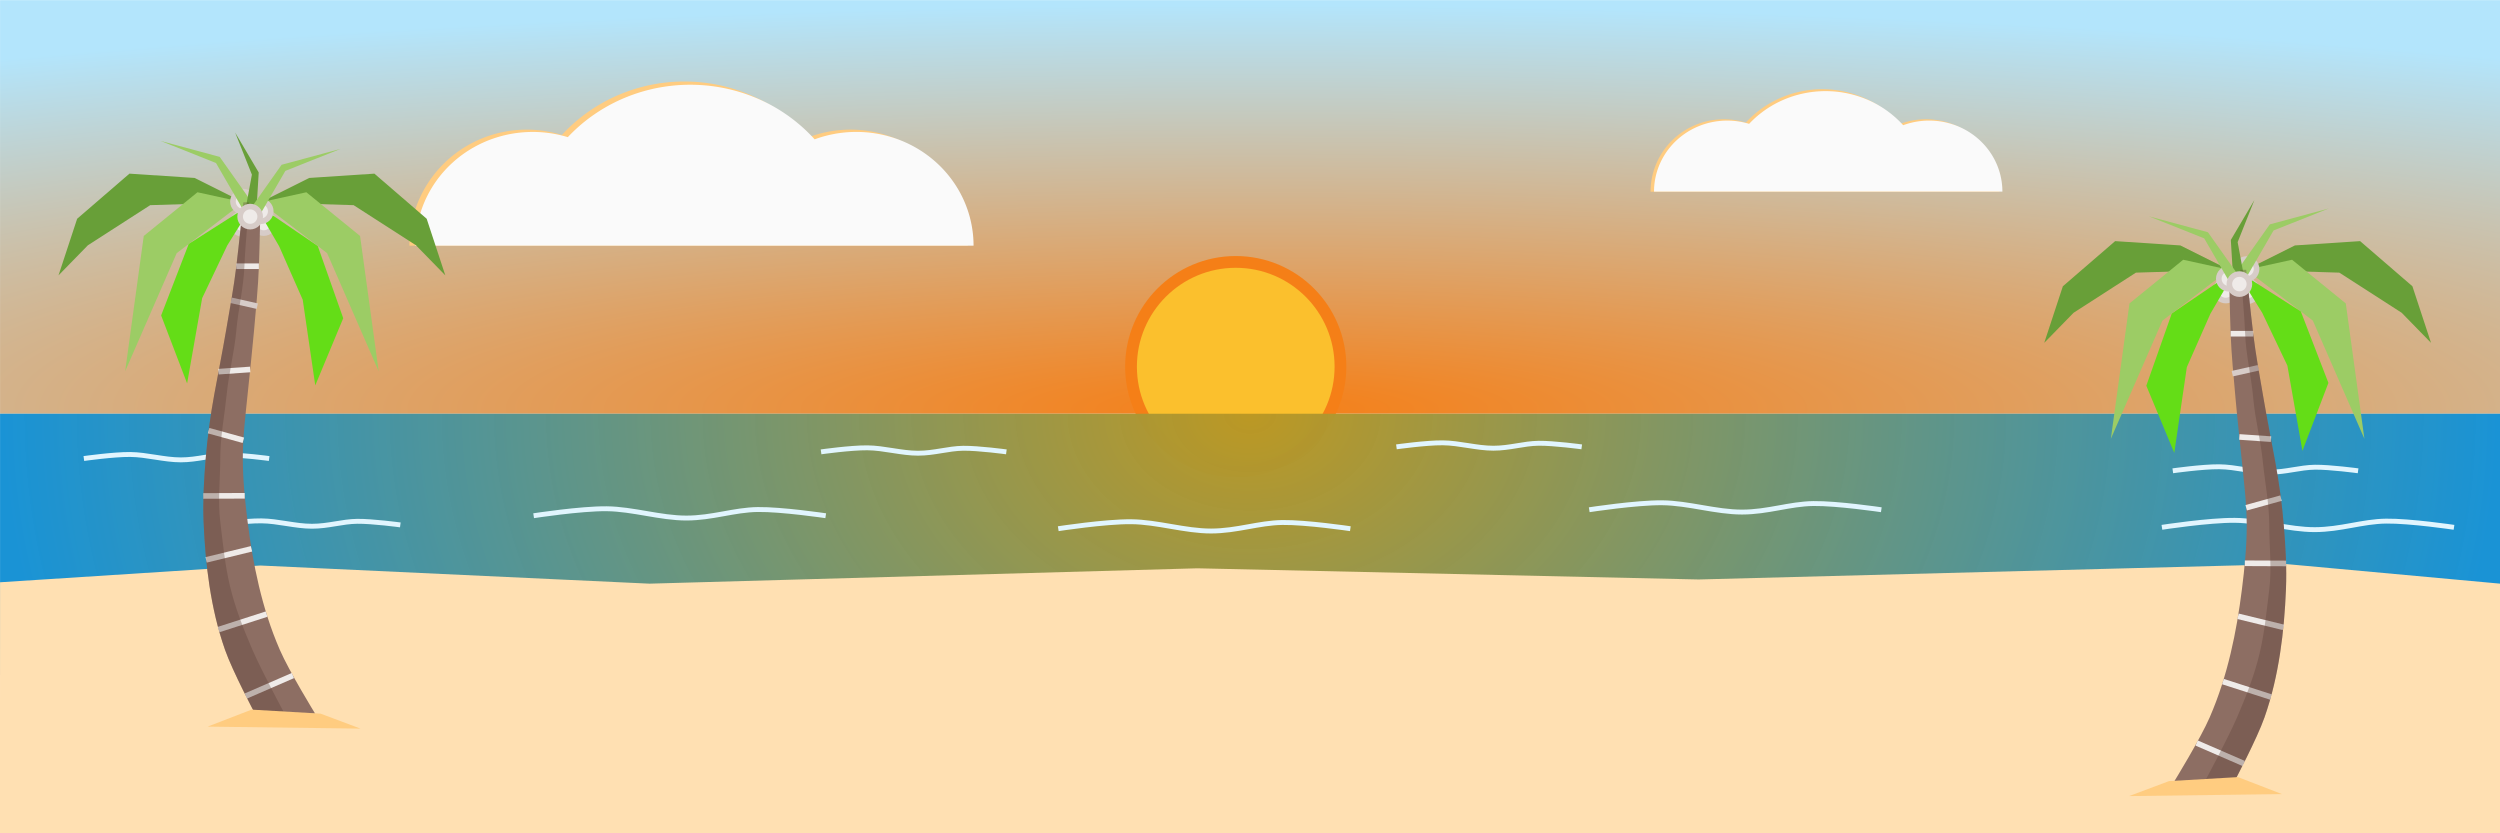 <?xml version="1.0" encoding="UTF-8" standalone="no"?>
<svg
        xmlns:dc="http://purl.org/dc/elements/1.1/"
        xmlns:cc="http://creativecommons.org/ns#"
        xmlns:rdf="http://www.w3.org/1999/02/22-rdf-syntax-ns#"
        xmlns:svg="http://www.w3.org/2000/svg"
        xmlns="http://www.w3.org/2000/svg"
        xmlns:sodipodi="http://sodipodi.sourceforge.net/DTD/sodipodi-0.dtd"
        xmlns:inkscape="http://www.inkscape.org/namespaces/inkscape"
        width="2400"
        height="800"
        version="1.1"
        viewBox="0 0 2250 750"
        id="svg4818"
        sodipodi:docname="plage_anim.svg"
        inkscape:version="0.92.1 r15371">
    <sodipodi:namedview
            pagecolor="#ffffff"
            bordercolor="#666666"
            borderopacity="1"
            objecttolerance="10"
            gridtolerance="10"
            guidetolerance="10"
            inkscape:pageopacity="0"
            inkscape:pageshadow="2"
            inkscape:window-width="1536"
            inkscape:window-height="801"
            id="namedview4820"
            showgrid="false"
            units="px"
            inkscape:zoom="0.22431634"
            inkscape:cx="561.25984"
            inkscape:cy="396.85039"
            inkscape:window-x="-8"
            inkscape:window-y="-8"
            inkscape:window-maximized="1"
            inkscape:current-layer="svg4818"/>
    <defs
            id="defs4672">
        <radialGradient
                id="d"
                cx="527.96"
                cy="1005.5"
                r="526.18"
                gradientTransform="matrix(2.024,0,0,0.327,-535.1,-154.869)"
                gradientUnits="userSpaceOnUse">
            <stop
                    stop-color="#f57f17"
                    offset="0"
                    id="stop4659"/>
            <stop
                    stop-color="#b3e5fc"
                    offset="1"
                    id="stop4661"/>
        </radialGradient>
        <filter
                id="a"
                x="-0.033"
                y="-0.113"
                width="1.067"
                height="1.225"
                style="color-interpolation-filters:sRGB">
            <feGaussianBlur
                    stdDeviation="4.656"
                    id="feGaussianBlur4664"/>
        </filter>
        <radialGradient
                id="e"
                cx="526.18"
                cy="719.55"
                r="526.18"
                gradientTransform="matrix(1.01,0,0,0.745,4.2102128e-4,-359.925)"
                gradientUnits="userSpaceOnUse">
            <stop
                    stop-color="#bc9824"
                    offset="0"
                    id="stop4667"/>
            <stop
                    stop-color="#0288d1"
                    stop-opacity=".906"
                    offset="1"
                    id="stop4669"/>
        </radialGradient>
    </defs>
    <g
            id="g5700"
            transform="matrix(2.117,0,0,2.117,0.047,-837.496)">
        <g
                transform="translate(0,395.669)"
                id="g5508">
            <rect
                    style="fill:url(#d);stroke-width:0.694"
                    x="0"
                    id="rect4676"
                    height="175.83"
                    width="1062.95"
                    y="-0.004"/>
            <circle
                    style="fill:#fbc02d;stroke:#f57f17;stroke-width:5;stroke-linecap:round;stroke-linejoin:round"
                    id="circle4682"
                    r="44.52"
                    cy="155.806"
                    cx="525.33"/>
            <rect
                    style="fill:url(#e);stroke-width:0.694"
                    x="0"
                    id="rect4684"
                    height="111.086"
                    width="1062.95"
                    y="175.826"/>
            <path
                    style="fill:#ffe0b2;fill-rule:evenodd;stroke-width:0.821"
                    inkscape:connector-curvature="0"
                    id="path4686"
                    d="M 4.2102128e-4,247.474 110.618,240.35 l 165.472,7.717 232.922,-6.53 213.135,4.749 250.011,-6.53 90.749,8.311 V 354.327 H -0.042 Z"/>
            <path
                    style="fill:none;stroke:#e1f5fe;stroke-width:2.081"
                    inkscape:connector-curvature="0"
                    id="path4792"
                    d="m 226.842,219.188 c 0,0 19.924,-3.078 31.044,-2.967 11.12,0.111 22.871,3.972 33.932,3.956 11.061,-0.016 20.193,-3.491 30.322,-3.627 10.128,-0.136 28.878,2.638 28.878,2.638"/>
            <path
                    style="fill:none;stroke:#e1f5fe;stroke-width:2.081"
                    inkscape:connector-curvature="0"
                    id="path4794"
                    d="m 449.875,224.702 c 0,0 19.924,-3.078 31.044,-2.967 11.12,0.111 22.871,3.972 33.932,3.956 11.061,-0.016 20.193,-3.491 30.322,-3.627 10.128,-0.136 28.878,2.638 28.878,2.638"/>
            <path
                    style="fill:none;stroke:#e1f5fe;stroke-width:2.081"
                    inkscape:connector-curvature="0"
                    id="path4796"
                    d="m 675.606,216.645 c 0,0 19.924,-3.078 31.044,-2.967 11.12,0.111 22.871,3.972 33.932,3.956 11.061,-0.016 20.193,-3.491 30.322,-3.627 10.128,-0.136 28.878,2.638 28.878,2.638"/>
            <path
                    style="fill:none;stroke:#e1f5fe;stroke-width:2.081"
                    inkscape:connector-curvature="0"
                    id="path4798"
                    d="m 919.072,224.116 c 0,0 19.924,-3.078 31.044,-2.967 11.12,0.111 22.871,3.972 33.932,3.956 11.061,-0.016 20.193,-3.491 30.322,-3.627 10.129,-0.136 28.878,2.638 28.878,2.638"/>
            <path
                    style="fill:none;stroke:#e1f5fe;stroke-width:2.081"
                    inkscape:connector-curvature="0"
                    id="path4800"
                    d="m 923.698,200.088 c 0,0 12.64,-1.782 19.695,-1.718 7.055,0.064 14.51,2.3 21.528,2.291 7.017,-0.009 12.811,-2.021 19.237,-2.1 6.425,-0.079 18.321,1.527 18.321,1.527"/>
            <path
                    style="fill:none;stroke:#e1f5fe;stroke-width:2.081"
                    inkscape:connector-curvature="0"
                    id="path4802"
                    d="m 593.642,189.911 c 0,0 12.64,-1.782 19.695,-1.718 7.055,0.064 14.51,2.3 21.528,2.291 7.017,-0.009 12.811,-2.021 19.237,-2.1 6.425,-0.079 18.321,1.527 18.321,1.527"/>
            <path
                    style="fill:none;stroke:#e1f5fe;stroke-width:2.081"
                    inkscape:connector-curvature="0"
                    id="path4804"
                    d="m 349.035,192.035 c 0,0 12.64,-1.782 19.695,-1.718 7.055,0.064 14.51,2.3 21.528,2.291 7.017,-0.009 12.811,-2.021 19.237,-2.1 6.425,-0.079 18.321,1.527 18.321,1.527"/>
            <path
                    style="fill:none;stroke:#e1f5fe;stroke-width:2.081"
                    inkscape:connector-curvature="0"
                    id="path4806"
                    d="m 35.626,194.868 c 0,0 12.64,-1.782 19.695,-1.718 7.055,0.064 14.51,2.3 21.528,2.291 7.017,-0.009 12.811,-2.021 19.237,-2.1 6.425,-0.079 18.321,1.527 18.321,1.527"/>
            <path
                    style="fill:none;stroke:#e1f5fe;stroke-width:2.081"
                    inkscape:connector-curvature="0"
                    id="path4806-5"
                    d="m 91.386,223.089 c 0,0 12.64,-1.782 19.695,-1.718 7.055,0.064 14.51,2.3 21.528,2.291 7.017,-0.009 12.811,-2.021 19.237,-2.1 6.425,-0.079 18.321,1.527 18.321,1.527"/>
        </g>
        <g
                transform="translate(-116.071,377.812)"
                id="g5620">
            <path
                    style="fill:#ffcc80;filter:url(#a)"
                    inkscape:connector-curvature="0"
                    id="path4678"
                    d="m 887.85,286.99 a 99.279,99.279 0 0 0 -51.982,13.273 99.279,99.279 0 0 0 -23.629,19.031 70.201,70.201 0 0 0 -56.031,6.15 70.201,70.201 0 0 0 -35.102,60.797 h 333.88 a 70.201,70.201 0 0 0 -35.1,-60.797 70.201,70.201 0 0 0 -59.979,-4.805 99.279,99.279 0 0 0 -24.762,-20.377 99.279,99.279 0 0 0 -47.297,-13.273 z"
                    transform="matrix(0.444,0,0,0.439,497.59,-70.253)"/>
            <path
                    style="fill:#fafafa"
                    inkscape:connector-curvature="0"
                    id="path4680"
                    d="m 893.19,56.547 a 44.038,42.706 0 0 0 -23.058,5.71 44.038,42.706 0 0 0 -10.481,8.187 31.139,30.198 0 0 0 -24.854,2.646 31.139,30.198 0 0 0 -15.57,26.153 h 148.1 a 31.139,30.198 0 0 0 -15.569,-26.153 31.139,30.198 0 0 0 -26.605,-2.067 44.038,42.706 0 0 0 -10.984,-8.765 44.038,42.706 0 0 0 -20.98,-5.71 z"/>
        </g>
        <g
                transform="translate(20.923,399.636)"
                id="g5624">
            <path
                    style="fill:#ffcc80;filter:url(#a)"
                    inkscape:connector-curvature="0"
                    id="path4812"
                    d="m 887.85,286.99 a 99.279,99.279 0 0 0 -51.982,13.273 99.279,99.279 0 0 0 -23.629,19.031 70.201,70.201 0 0 0 -56.031,6.15 70.201,70.201 0 0 0 -35.102,60.797 h 333.88 a 70.201,70.201 0 0 0 -35.1,-60.797 70.201,70.201 0 0 0 -59.979,-4.805 99.279,99.279 0 0 0 -24.762,-20.377 99.279,99.279 0 0 0 -47.297,-13.273 z"
                    transform="matrix(0.711,0,0,0.703,-359.596,-171.113)"/>
            <path
                    style="fill:#fafafa"
                    inkscape:connector-curvature="0"
                    id="path4814"
                    d="m 274.174,32.017 a 70.549,68.416 0 0 0 -36.939,9.147 70.549,68.416 0 0 0 -16.791,13.115 49.886,48.377 0 0 0 -39.817,4.238 49.886,48.377 0 0 0 -24.944,41.897 h 237.26 a 49.886,48.377 0 0 0 -24.942,-41.897 49.886,48.377 0 0 0 -42.622,-3.311 70.549,68.416 0 0 0 -17.596,-14.042 70.549,68.416 0 0 0 -33.61,-9.147 z"/>
        </g>
        <g
                transform="translate(0,395.669)"
                id="g5479">
            <g
                    id="g4788"
                    transform="matrix(-0.342,0,0,0.342,366.824,-56.544)">
                <circle
                        style="fill:#efebe9;stroke:#d7ccc8;stroke-width:6.97;stroke-linecap:round;stroke-linejoin:round"
                        id="circle4740"
                        r="12.468"
                        cy="442.42"
                        cx="744.77"/>
                <circle
                        style="fill:#efebe9;stroke:#d7ccc8;stroke-width:6.97;stroke-linecap:round;stroke-linejoin:round"
                        id="circle4742"
                        r="12.468"
                        cy="443.31"
                        cx="771.48"/>
                <path
                        style="fill:#64dd17;fill-rule:evenodd"
                        inkscape:connector-curvature="0"
                        id="path4744"
                        d="m 757.34,416.77 -31.73,54.584 -29.263,66.37 -15.593,106.54 -34.77,-83.542 31.671,-89.779 z"/>
                <path
                        style="fill:#689f38;fill-rule:evenodd"
                        inkscape:connector-curvature="0"
                        id="path4746"
                        d="m 748.82,416.62 -115.75,3.562 -77.464,49.862 -36.506,37.396 23.15,-70.341 64.999,-56.095 81.026,5.342 z"/>
                <path
                        style="fill:#8d6e63;fill-rule:evenodd"
                        inkscape:connector-curvature="0"
                        id="path4748"
                        d="m 680.82,1052.4 c 0,0 32.411,-52.732 44,-79.468 11.589,-26.736 19.678,-52.926 26,-79.468 6.322,-26.542 10.671,-52.945 14,-79.468 3.329,-26.523 6,-52.903 6,-79.468 0,-26.565 -3.334,-52.97 -6,-79.468 -2.666,-26.498 -5.668,-52.96 -8,-79.468 -2.332,-26.508 -5,-52.976 -6,-79.468 -1,-26.492 -2,-79.468 -2,-79.468 h 21.369 c 0,0 5.452,52.976 8.678,79.468 3.226,26.492 8.122,52.96 12.678,79.468 4.556,26.508 9.787,52.97 14.678,79.468 4.891,26.498 8.458,52.903 10.678,79.468 2.22,26.565 3.784,52.945 2.678,79.468 -1.106,26.523 -3.222,52.926 -7.322,79.468 -4.1,26.542 -9.952,52.729 -19.322,79.468 -9.37,26.739 -37.322,79.468 -37.322,79.468 z"/>
                <path
                        style="fill:#9ccc65;fill-rule:evenodd"
                        inkscape:connector-curvature="0"
                        id="path4750"
                        d="m 748.82,416.62 -82.807,63.218 -64.108,146.91 23.15,-168.28 66.779,-54.314 z"/>
                <path
                        style="fill:#689f38;fill-rule:evenodd"
                        inkscape:connector-curvature="0"
                        id="path4752"
                        d="m 770.19,416.62 115.75,3.562 77.464,49.862 36.506,37.396 -23.15,-70.341 -64.999,-56.095 -81.026,5.342 z"/>
                <path
                        style="fill:#9ccc65;fill-rule:evenodd"
                        inkscape:connector-curvature="0"
                        id="path4754"
                        d="m 770.19,416.62 82.807,63.218 64.108,146.91 -23.15,-168.28 -66.779,-54.314 z"/>
                <path
                        style="fill:#64dd17;fill-rule:evenodd"
                        inkscape:connector-curvature="0"
                        id="path4756"
                        d="m 756.82,416.62 33.318,53.63 31.197,65.483 18.711,106.04 32.305,-84.526 -34.29,-88.812 z"/>
                <path
                        style="fill:#d7ccc8;fill-rule:evenodd;stroke:#d7ccc8;stroke-width:6.97"
                        inkscape:connector-curvature="0"
                        id="path4758"
                        d="m 752.84,545.74 32.317,-7.25"/>
                <path
                        style="fill:none;stroke:#efebe9;stroke-width:6.97"
                        inkscape:connector-curvature="0"
                        id="path4760"
                        d="m 801,627.16 -39.349,-2.74"/>
                <path
                        style="fill:none;stroke:#efebe9;stroke-width:6.97"
                        inkscape:connector-curvature="0"
                        id="path4762"
                        d="m 750.82,496.09 h 28.047"/>
                <path
                        style="fill:#efebe9;fill-rule:evenodd;stroke:#efebe9;stroke-width:6.97"
                        inkscape:connector-curvature="0"
                        id="path4764"
                        d="m 770.14,712.44 43.181,-11.948"/>
                <path
                        style="fill:none;stroke:#efebe9;stroke-width:6.97"
                        inkscape:connector-curvature="0"
                        id="path4766"
                        d="m 768.44,781.44 51.3,0.229"/>
                <path
                        style="fill:#efebe9;fill-rule:evenodd;stroke:#efebe9;stroke-width:6.97"
                        inkscape:connector-curvature="0"
                        id="path4768"
                        d="m 760.01,847.36 56.33,13.729"/>
                <path
                        style="fill:#efebe9;fill-rule:evenodd;stroke:#efebe9;stroke-width:6.97"
                        inkscape:connector-curvature="0"
                        id="path4770"
                        d="m 741.24,928.52 59.571,19.181"/>
                <path
                        style="fill:#efebe9;fill-rule:evenodd;stroke:#efebe9;stroke-width:6.97"
                        inkscape:connector-curvature="0"
                        id="path4772"
                        d="m 708.55,1004.9 58.422,25.404"/>
                <circle
                        style="fill:#efebe9;stroke:#d7ccc8;stroke-width:6.97;stroke-linecap:round;stroke-linejoin:round"
                        id="circle4774"
                        r="12.468"
                        cy="427.74"
                        cx="748.55"/>
                <circle
                        style="fill:#efebe9;stroke:#d7ccc8;stroke-width:6.97;stroke-linecap:round;stroke-linejoin:round"
                        id="circle4776"
                        r="12.468"
                        cy="415.71"
                        cx="770.59"/>
                <path
                        style="fill:#9ccc65;fill-rule:evenodd"
                        inkscape:connector-curvature="0"
                        id="path4778"
                        d="m 768.84,428.79 35.34,-61.027 68.805,-27.423 -73.447,19.824 -44.458,62.84 z"/>
                <path
                        style="fill:#689f38;fill-rule:evenodd"
                        inkscape:connector-curvature="0"
                        id="path4780"
                        d="m 768.63,431.55 -9.105,-49.293 20.829,-52.352 -29.307,49.631 3.386,56.621 z"/>
                <path
                        style="opacity:0.339;fill:#5d4037;fill-rule:evenodd"
                        inkscape:connector-curvature="0"
                        id="path4782"
                        d="m 718.82,1052.4 c 0,0 28.411,-52.732 40,-79.468 11.589,-26.736 21.678,-52.926 28,-79.468 6.322,-26.542 8.671,-52.945 12,-79.468 3.329,-26.523 0,-52.903 0,-79.468 0,-26.565 -5.334,-52.97 -8,-79.468 -2.666,-26.498 -9.668,-52.96 -12,-79.468 -2.332,-26.508 -9,-52.976 -10,-79.468 -1,-26.492 -6,-79.468 -6,-79.468 h 7.369 c 0,0 5.452,52.976 8.678,79.468 3.226,26.492 8.122,52.96 12.678,79.468 4.556,26.508 9.787,52.97 14.678,79.468 4.891,26.498 8.458,52.903 10.678,79.468 2.22,26.565 3.784,52.945 2.678,79.468 -1.106,26.523 -3.222,52.926 -7.322,79.468 -4.1,26.542 -9.952,52.729 -19.322,79.468 -9.37,26.739 -37.322,79.468 -37.322,79.468 z"/>
                <path
                        style="fill:#9ccc65;fill-rule:evenodd"
                        inkscape:connector-curvature="0"
                        id="path4784"
                        d="m 753.27,438.59 -35.34,-61.027 -68.805,-27.423 73.447,19.824 44.458,62.84 z"/>
                <circle
                        style="fill:#efebe9;stroke:#d7ccc8;stroke-width:6.97;stroke-linecap:round;stroke-linejoin:round"
                        id="circle4786"
                        r="12.468"
                        cy="434.41"
                        cx="761.68"/>
            </g>
            <path
                    style="fill:#ffcc80;fill-rule:evenodd;stroke-width:0.477"
                    inkscape:connector-curvature="0"
                    id="path4808"
                    d="m 88.23,308.844 18.697,-7.224 29.32,1.7 16.997,6.374 z"/>
        </g>
        <g
                id="g5479-3"
                transform="matrix(-1,0,0,1,1058.335,424.356)">
            <g
                    id="g4788-9"
                    transform="matrix(-0.342,0,0,0.342,366.824,-56.544)">
                <circle
                        style="fill:#efebe9;stroke:#d7ccc8;stroke-width:6.97;stroke-linecap:round;stroke-linejoin:round"
                        id="circle4740-7"
                        r="12.468"
                        cy="442.42"
                        cx="744.77"/>
                <circle
                        style="fill:#efebe9;stroke:#d7ccc8;stroke-width:6.97;stroke-linecap:round;stroke-linejoin:round"
                        id="circle4742-6"
                        r="12.468"
                        cy="443.31"
                        cx="771.48"/>
                <path
                        style="fill:#64dd17;fill-rule:evenodd"
                        inkscape:connector-curvature="0"
                        id="path4744-6"
                        d="m 757.34,416.77 -31.73,54.584 -29.263,66.37 -15.593,106.54 -34.77,-83.542 31.671,-89.779 z"/>
                <path
                        style="fill:#689f38;fill-rule:evenodd"
                        inkscape:connector-curvature="0"
                        id="path4746-2"
                        d="m 748.82,416.62 -115.75,3.562 -77.464,49.862 -36.506,37.396 23.15,-70.341 64.999,-56.095 81.026,5.342 z"/>
                <path
                        style="fill:#8d6e63;fill-rule:evenodd"
                        inkscape:connector-curvature="0"
                        id="path4748-4"
                        d="m 680.82,1052.4 c 0,0 32.411,-52.732 44,-79.468 11.589,-26.736 19.678,-52.926 26,-79.468 6.322,-26.542 10.671,-52.945 14,-79.468 3.329,-26.523 6,-52.903 6,-79.468 0,-26.565 -3.334,-52.97 -6,-79.468 -2.666,-26.498 -5.668,-52.96 -8,-79.468 -2.332,-26.508 -5,-52.976 -6,-79.468 -1,-26.492 -2,-79.468 -2,-79.468 h 21.369 c 0,0 5.452,52.976 8.678,79.468 3.226,26.492 8.122,52.96 12.678,79.468 4.556,26.508 9.787,52.97 14.678,79.468 4.891,26.498 8.458,52.903 10.678,79.468 2.22,26.565 3.784,52.945 2.678,79.468 -1.106,26.523 -3.222,52.926 -7.322,79.468 -4.1,26.542 -9.952,52.729 -19.322,79.468 -9.37,26.739 -37.322,79.468 -37.322,79.468 z"/>
                <path
                        style="fill:#9ccc65;fill-rule:evenodd"
                        inkscape:connector-curvature="0"
                        id="path4750-0"
                        d="m 748.82,416.62 -82.807,63.218 -64.108,146.91 23.15,-168.28 66.779,-54.314 z"/>
                <path
                        style="fill:#689f38;fill-rule:evenodd"
                        inkscape:connector-curvature="0"
                        id="path4752-7"
                        d="m 770.19,416.62 115.75,3.562 77.464,49.862 36.506,37.396 -23.15,-70.341 -64.999,-56.095 -81.026,5.342 z"/>
                <path
                        style="fill:#9ccc65;fill-rule:evenodd"
                        inkscape:connector-curvature="0"
                        id="path4754-0"
                        d="m 770.19,416.62 82.807,63.218 64.108,146.91 -23.15,-168.28 -66.779,-54.314 z"/>
                <path
                        style="fill:#64dd17;fill-rule:evenodd"
                        inkscape:connector-curvature="0"
                        id="path4756-1"
                        d="m 756.82,416.62 33.318,53.63 31.197,65.483 18.711,106.04 32.305,-84.526 -34.29,-88.812 z"/>
                <path
                        style="fill:#d7ccc8;fill-rule:evenodd;stroke:#d7ccc8;stroke-width:6.97"
                        inkscape:connector-curvature="0"
                        id="path4758-9"
                        d="m 752.84,545.74 32.317,-7.25"/>
                <path
                        style="fill:none;stroke:#efebe9;stroke-width:6.97"
                        inkscape:connector-curvature="0"
                        id="path4760-6"
                        d="m 801,627.16 -39.349,-2.74"/>
                <path
                        style="fill:none;stroke:#efebe9;stroke-width:6.97"
                        inkscape:connector-curvature="0"
                        id="path4762-4"
                        d="m 750.82,496.09 h 28.047"/>
                <path
                        style="fill:#efebe9;fill-rule:evenodd;stroke:#efebe9;stroke-width:6.97"
                        inkscape:connector-curvature="0"
                        id="path4764-4"
                        d="m 770.14,712.44 43.181,-11.948"/>
                <path
                        style="fill:none;stroke:#efebe9;stroke-width:6.97"
                        inkscape:connector-curvature="0"
                        id="path4766-8"
                        d="m 768.44,781.44 51.3,0.229"/>
                <path
                        style="fill:#efebe9;fill-rule:evenodd;stroke:#efebe9;stroke-width:6.97"
                        inkscape:connector-curvature="0"
                        id="path4768-5"
                        d="m 760.01,847.36 56.33,13.729"/>
                <path
                        style="fill:#efebe9;fill-rule:evenodd;stroke:#efebe9;stroke-width:6.97"
                        inkscape:connector-curvature="0"
                        id="path4770-9"
                        d="m 741.24,928.52 59.571,19.181"/>
                <path
                        style="fill:#efebe9;fill-rule:evenodd;stroke:#efebe9;stroke-width:6.97"
                        inkscape:connector-curvature="0"
                        id="path4772-5"
                        d="m 708.55,1004.9 58.422,25.404"/>
                <circle
                        style="fill:#efebe9;stroke:#d7ccc8;stroke-width:6.97;stroke-linecap:round;stroke-linejoin:round"
                        id="circle4774-4"
                        r="12.468"
                        cy="427.74"
                        cx="748.55"/>
                <circle
                        style="fill:#efebe9;stroke:#d7ccc8;stroke-width:6.97;stroke-linecap:round;stroke-linejoin:round"
                        id="circle4776-1"
                        r="12.468"
                        cy="415.71"
                        cx="770.59"/>
                <path
                        style="fill:#9ccc65;fill-rule:evenodd"
                        inkscape:connector-curvature="0"
                        id="path4778-3"
                        d="m 768.84,428.79 35.34,-61.027 68.805,-27.423 -73.447,19.824 -44.458,62.84 z"/>
                <path
                        style="fill:#689f38;fill-rule:evenodd"
                        inkscape:connector-curvature="0"
                        id="path4780-5"
                        d="m 768.63,431.55 -9.105,-49.293 20.829,-52.352 -29.307,49.631 3.386,56.621 z"/>
                <path
                        style="opacity:0.339;fill:#5d4037;fill-rule:evenodd"
                        inkscape:connector-curvature="0"
                        id="path4782-9"
                        d="m 718.82,1052.4 c 0,0 28.411,-52.732 40,-79.468 11.589,-26.736 21.678,-52.926 28,-79.468 6.322,-26.542 8.671,-52.945 12,-79.468 3.329,-26.523 0,-52.903 0,-79.468 0,-26.565 -5.334,-52.97 -8,-79.468 -2.666,-26.498 -9.668,-52.96 -12,-79.468 -2.332,-26.508 -9,-52.976 -10,-79.468 -1,-26.492 -6,-79.468 -6,-79.468 h 7.369 c 0,0 5.452,52.976 8.678,79.468 3.226,26.492 8.122,52.96 12.678,79.468 4.556,26.508 9.787,52.97 14.678,79.468 4.891,26.498 8.458,52.903 10.678,79.468 2.22,26.565 3.784,52.945 2.678,79.468 -1.106,26.523 -3.222,52.926 -7.322,79.468 -4.1,26.542 -9.952,52.729 -19.322,79.468 -9.37,26.739 -37.322,79.468 -37.322,79.468 z"/>
                <path
                        style="fill:#9ccc65;fill-rule:evenodd"
                        inkscape:connector-curvature="0"
                        id="path4784-0"
                        d="m 753.27,438.59 -35.34,-61.027 -68.805,-27.423 73.447,19.824 44.458,62.84 z"/>
                <circle
                        style="fill:#efebe9;stroke:#d7ccc8;stroke-width:6.97;stroke-linecap:round;stroke-linejoin:round"
                        id="circle4786-8"
                        r="12.468"
                        cy="434.41"
                        cx="761.68"/>
            </g>
            <path
                    style="fill:#ffcc80;fill-rule:evenodd;stroke-width:0.477"
                    inkscape:connector-curvature="0"
                    id="path4808-2"
                    d="m 88.23,308.844 18.697,-7.224 29.32,1.7 16.997,6.374 z"/>
        </g>
    </g>
</svg>
